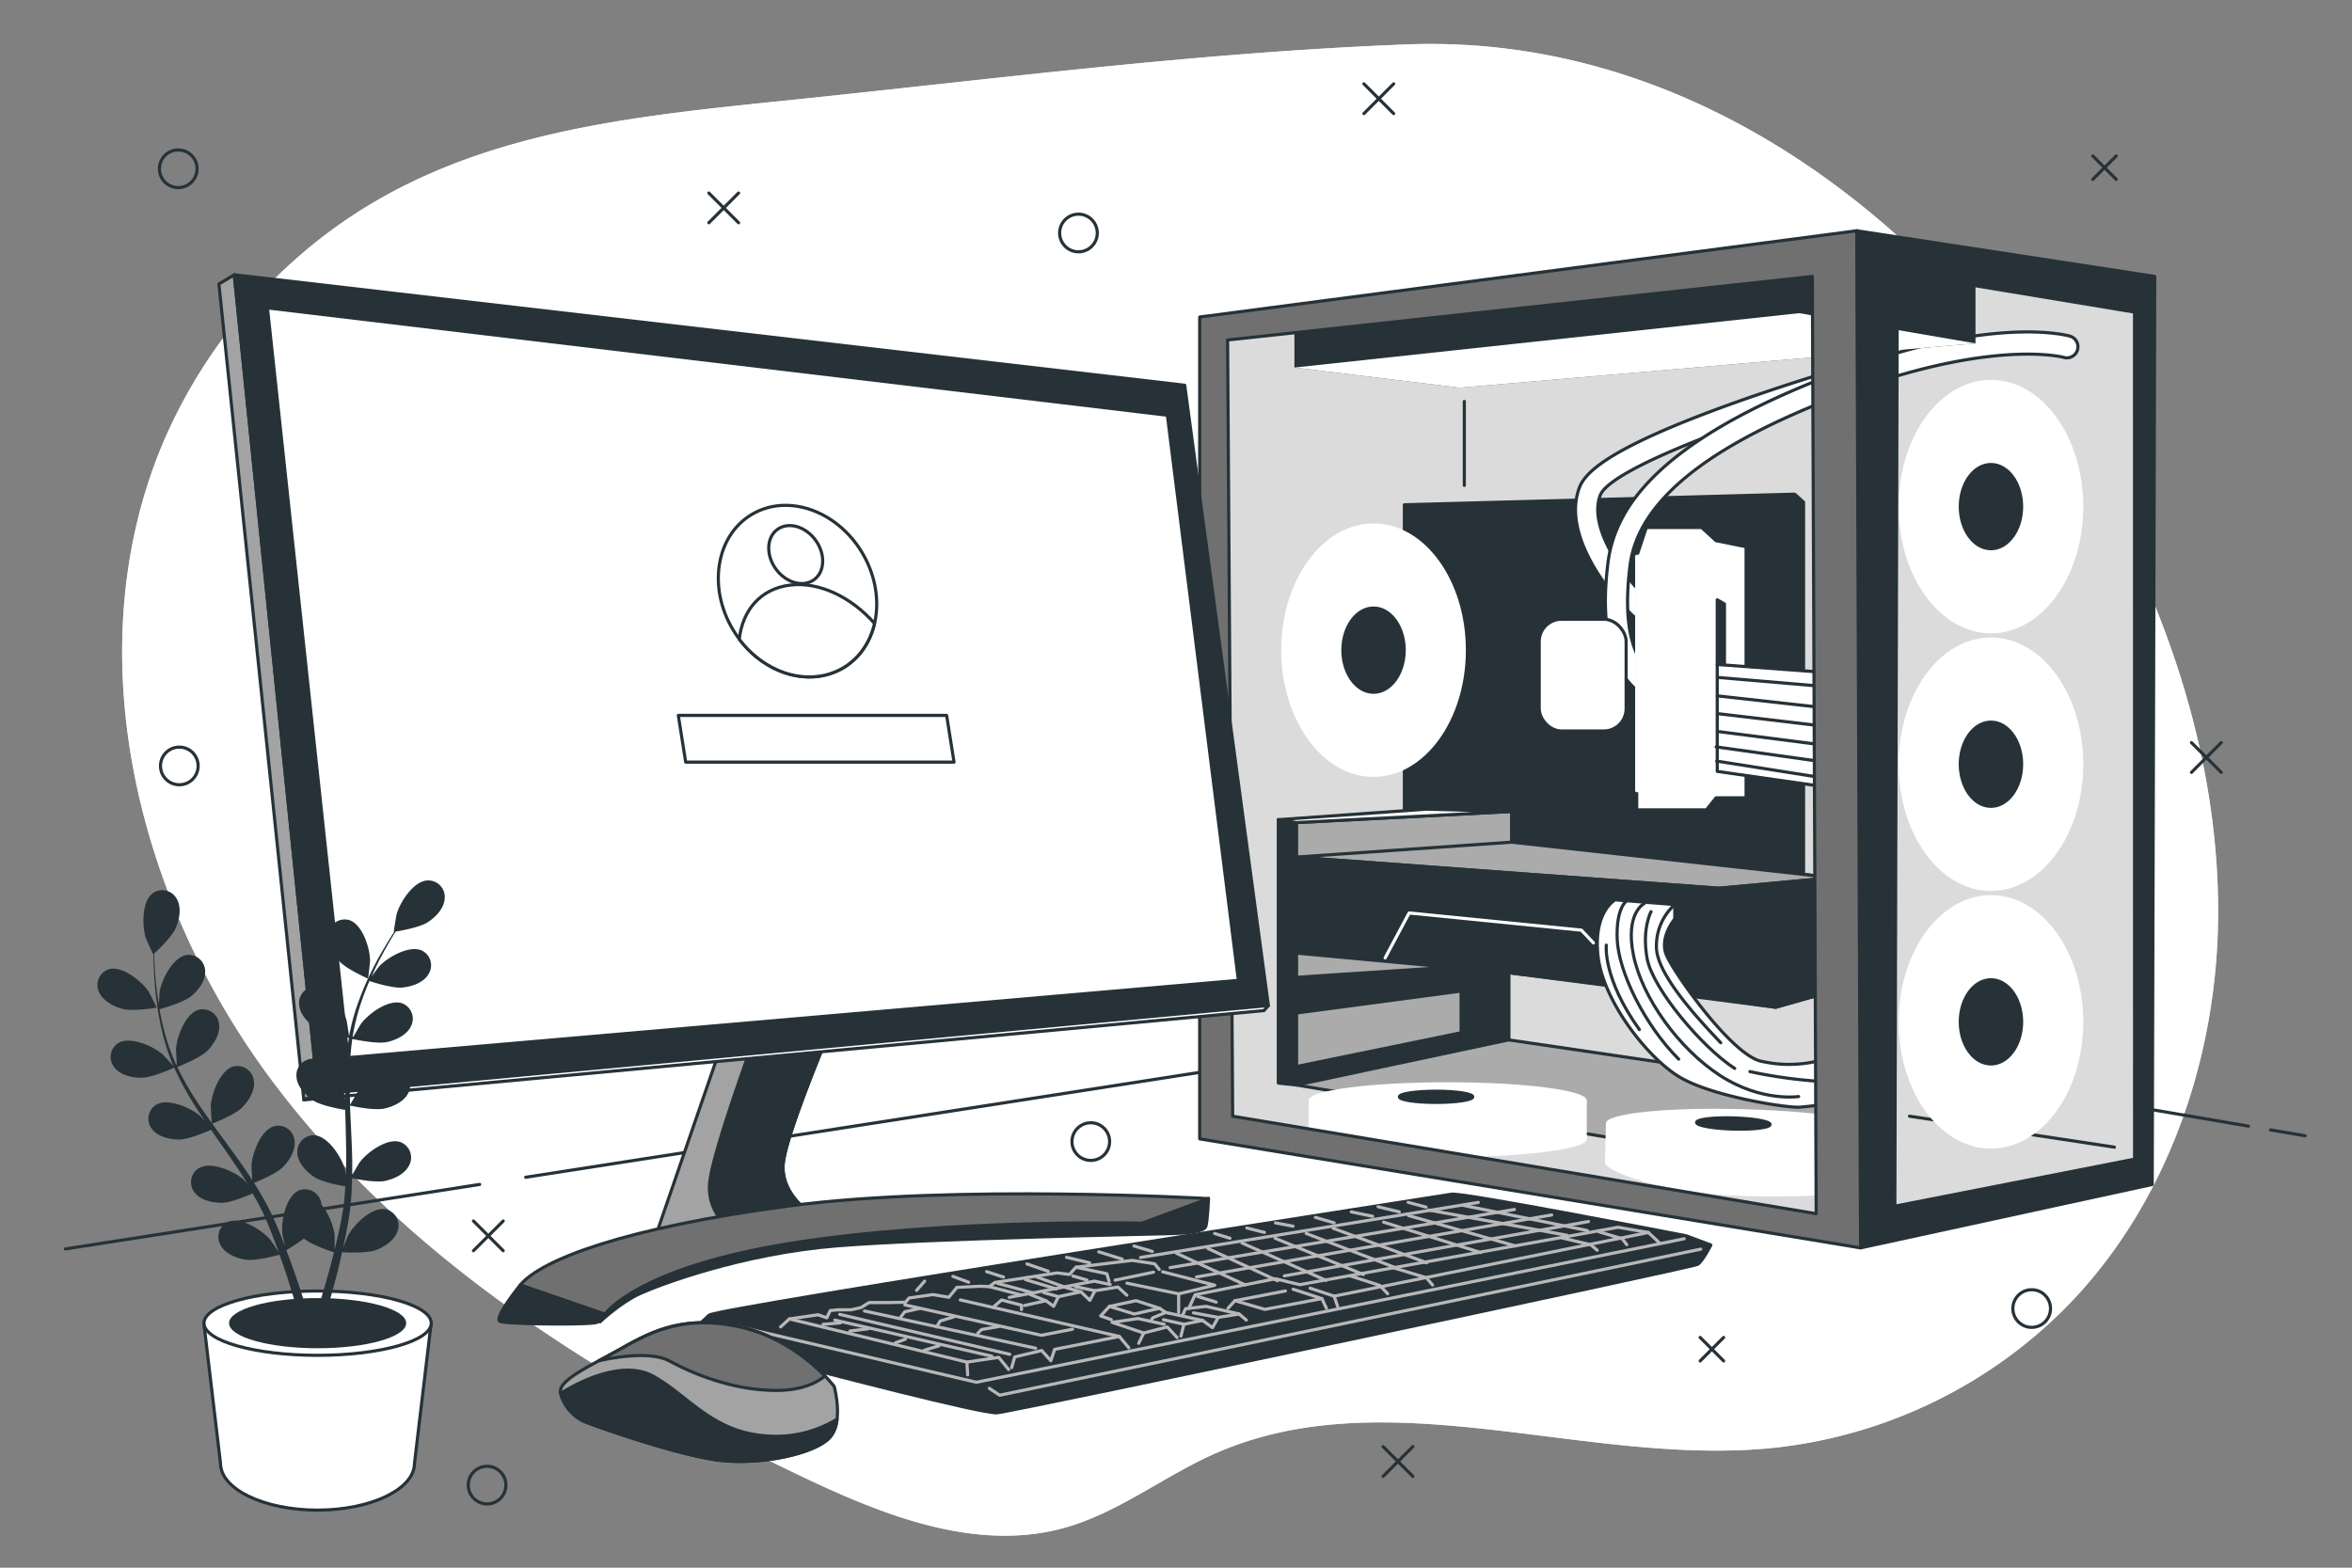 <svg xmlns="http://www.w3.org/2000/svg" viewBox="0 0 750 500"><rect x="0" y="0" width="750" height="500" fill="#808080" stroke="none"/><g id="freepik--background-simple--inject-77"><path d="M706.44,270.9c-2.82-32.64-12.57-64.71-26.6-94.42C638,87.76,551.91,10.26,448.74,14.16,382.58,16.67,317,25.23,251.16,32c-56.17,5.8-112,11.1-156.28,50.11a164.19,164.19,0,0,0-44,61.81c-26.36,66-6.66,143.93,35.93,200.83s105,95.72,169.16,126.3c26.17,12.46,55.52,24,83.44,16.24,17.19-4.79,31.6-16.41,47.91-23.64,54.9-24.34,118.56,4.29,178.29-1.88a154.18,154.18,0,0,0,94.25-45.91c29.58-30.67,45.25-73.24,47.24-115.8A220.19,220.19,0,0,0,706.44,270.9Z" style="fill:#FFFFFF"></path><path d="M706.44,270.9c-2.82-32.64-12.57-64.71-26.6-94.42C638,87.76,551.91,10.26,448.74,14.16,382.58,16.67,317,25.23,251.16,32c-56.17,5.8-112,11.1-156.28,50.11a164.19,164.19,0,0,0-44,61.81c-26.36,66-6.66,143.93,35.93,200.83s105,95.72,169.16,126.3c26.17,12.46,55.52,24,83.44,16.24,17.19-4.79,31.6-16.41,47.91-23.64,54.9-24.34,118.56,4.29,178.29-1.88a154.18,154.18,0,0,0,94.25-45.91c29.58-30.67,45.25-73.24,47.24-115.8A220.19,220.19,0,0,0,706.44,270.9Z" style="fill:#fff;opacity:0.7"></path></g><g id="freepik--Shapes--inject-77"><line x1="226.03" y1="61.56" x2="235.52" y2="71.05" style="fill:none;stroke:#263238;stroke-linecap:round;stroke-linejoin:round"></line><line x1="235.52" y1="61.56" x2="226.03" y2="71.05" style="fill:none;stroke:#263238;stroke-linecap:round;stroke-linejoin:round"></line><line x1="698.81" y1="236.85" x2="708.3" y2="246.34" style="fill:none;stroke:#263238;stroke-linecap:round;stroke-linejoin:round"></line><line x1="708.3" y1="236.85" x2="698.81" y2="246.34" style="fill:none;stroke:#263238;stroke-linecap:round;stroke-linejoin:round"></line><line x1="150.97" y1="389.42" x2="160.46" y2="398.91" style="fill:none;stroke:#263238;stroke-linecap:round;stroke-linejoin:round"></line><line x1="160.46" y1="389.42" x2="150.97" y2="398.91" style="fill:none;stroke:#263238;stroke-linecap:round;stroke-linejoin:round"></line><line x1="434.92" y1="26.74" x2="444.41" y2="36.23" style="fill:none;stroke:#263238;stroke-linecap:round;stroke-linejoin:round"></line><line x1="444.41" y1="26.74" x2="434.92" y2="36.23" style="fill:none;stroke:#263238;stroke-linecap:round;stroke-linejoin:round"></line><line x1="441.04" y1="461.38" x2="450.53" y2="470.87" style="fill:none;stroke:#263238;stroke-linecap:round;stroke-linejoin:round"></line><line x1="450.53" y1="461.38" x2="441.04" y2="470.87" style="fill:none;stroke:#263238;stroke-linecap:round;stroke-linejoin:round"></line><line x1="542.14" y1="426.56" x2="549.63" y2="434.06" style="fill:none;stroke:#263238;stroke-linecap:round;stroke-linejoin:round"></line><line x1="549.63" y1="426.56" x2="542.14" y2="434.06" style="fill:none;stroke:#263238;stroke-linecap:round;stroke-linejoin:round"></line><line x1="667.34" y1="49.73" x2="674.83" y2="57.22" style="fill:none;stroke:#263238;stroke-linecap:round;stroke-linejoin:round"></line><line x1="674.83" y1="49.73" x2="667.34" y2="57.22" style="fill:none;stroke:#263238;stroke-linecap:round;stroke-linejoin:round"></line><path d="M349.9,74.31a6,6,0,1,0-6,6A6,6,0,0,0,349.9,74.31Z" style="fill:none;stroke:#263238;stroke-linecap:round;stroke-linejoin:round"></path><path d="M62.84,53.83a6,6,0,1,0-6,6A6,6,0,0,0,62.84,53.83Z" style="fill:none;stroke:#263238;stroke-linecap:round;stroke-linejoin:round"></path><path d="M653.86,417.35a6,6,0,1,0-6,6A6,6,0,0,0,653.86,417.35Z" style="fill:none;stroke:#263238;stroke-linecap:round;stroke-linejoin:round"></path><path d="M161.32,473.66a6,6,0,1,0-6,6A6,6,0,0,0,161.32,473.66Z" style="fill:none;stroke:#263238;stroke-linecap:round;stroke-linejoin:round"></path><path d="M63.18,244.29a6,6,0,1,0-6,6A6,6,0,0,0,63.18,244.29Z" style="fill:none;stroke:#263238;stroke-linecap:round;stroke-linejoin:round"></path><path d="M353.83,364.1a6,6,0,1,0-6,6A6,6,0,0,0,353.83,364.1Z" style="fill:none;stroke:#263238;stroke-linecap:round;stroke-linejoin:round"></path></g><g id="freepik--Table--inject-77"><line x1="724.01" y1="360.37" x2="735.05" y2="362.25" style="fill:none;stroke:#263238;stroke-linecap:round;stroke-linejoin:round"></line><polyline points="167.62 375.48 504.76 322.99 716.97 359.17" style="fill:none;stroke:#263238;stroke-linecap:round;stroke-linejoin:round"></polyline><line x1="20.83" y1="398.34" x2="152.96" y2="377.76" style="fill:none;stroke:#263238;stroke-linecap:round;stroke-linejoin:round"></line></g><g id="freepik--CPU--inject-77"><polygon points="591.71 80.61 387.81 105.15 388.21 359.59 593.7 392.35 683.5 373.74 683.9 91.81 591.71 80.61" style="fill:#dbdbdb;stroke:#263238;stroke-linecap:round;stroke-linejoin:round"></polygon><line x1="674.23" y1="365.87" x2="608.89" y2="356" style="fill:none;stroke:#263238;stroke-linecap:round;stroke-linejoin:round"></line><ellipse cx="634.87" cy="161.58" rx="29.44" ry="40.42" style="fill:#fff"></ellipse><ellipse cx="634.87" cy="161.58" rx="26.66" ry="36.61" style="fill:#FFFFFF"></ellipse><ellipse cx="634.87" cy="161.58" rx="9.78" ry="13.43" style="fill:#263238;stroke:#263238;stroke-linecap:round;stroke-linejoin:round"></ellipse><polygon points="572.28 157.61 447.82 161 447.82 272.18 575.11 286.04 575.11 160.16 572.28 157.61" style="fill:#263238;stroke:#263238;stroke-linecap:round;stroke-linejoin:round"></polygon><ellipse cx="437.99" cy="207.36" rx="29.44" ry="40.42" style="fill:#fff"></ellipse><ellipse cx="437.99" cy="207.36" rx="26.66" ry="36.61" style="fill:#FFFFFF"></ellipse><ellipse cx="437.99" cy="207.36" rx="9.78" ry="13.43" style="fill:#263238;stroke:#263238;stroke-linecap:round;stroke-linejoin:round"></ellipse><ellipse cx="634.87" cy="243.74" rx="29.44" ry="40.42" style="fill:#fff"></ellipse><ellipse cx="634.87" cy="243.74" rx="26.66" ry="36.61" style="fill:#FFFFFF"></ellipse><ellipse cx="634.87" cy="243.74" rx="9.78" ry="13.43" style="fill:#263238;stroke:#263238;stroke-linecap:round;stroke-linejoin:round"></ellipse><ellipse cx="634.87" cy="325.91" rx="29.44" ry="40.42" style="fill:#fff"></ellipse><ellipse cx="634.87" cy="325.91" rx="26.66" ry="36.61" style="fill:#FFFFFF"></ellipse><ellipse cx="634.87" cy="325.91" rx="9.78" ry="13.43" style="fill:#263238;stroke:#263238;stroke-linecap:round;stroke-linejoin:round"></ellipse><path d="M528.43,201.31a3.51,3.51,0,0,1-1.57-.37c-4.82-2.41-12-9.77-17-17.5-4.84-7.42-9.85-18.3-6.22-27.92,1.77-4.69,8.87-12.6,49.93-27.23,22-7.83,43.58-13.91,43.79-14a3.54,3.54,0,1,1,1.91,6.81c-34.87,9.78-85.55,27.69-89,36.88-2.73,7.22,2.29,16.62,5.52,21.57,5.22,8,11.59,13.71,14.25,15a3.53,3.53,0,0,1-1.59,6.69Z" style="fill:#fff;stroke:#263238;stroke-linecap:round;stroke-linejoin:round"></path><path d="M525.89,222.25a3.49,3.49,0,0,1-2-.61c-10-6.78-13.8-20.95-11.15-42.12,1.21-9.73,5.78-18.53,14-26.89,11-11.23,28.82-21.79,53-31.4,54-21.42,79.33-14.28,80.39-14a3.53,3.53,0,0,1-2,6.77c-.34-.09-24.57-6.56-75.77,13.76-39.65,15.73-60.12,32.94-62.58,52.6-2.29,18.31.43,30.22,8.09,35.38a3.54,3.54,0,0,1-2,6.47Z" style="fill:#fff;stroke:#263238;stroke-linecap:round;stroke-linejoin:round"></path><polygon points="521.91 252.17 521.91 258.3 544.14 258.3 547.21 254.47 556.79 254.47 556.79 174.37 547.21 172.45 542.61 168.24 524.98 168.24 521.91 177.44 521.91 252.17" style="fill:#fff;stroke:#263238;stroke-linecap:round;stroke-linejoin:round"></polygon><rect x="521.91" y="177.43" width="15.71" height="74.73" style="fill:#FFFFFF;stroke:#fff;stroke-linecap:round;stroke-linejoin:round"></rect><polygon points="584 214.61 547.59 211.93 547.59 246.03 582.46 251.02 584 214.61" style="fill:#fff;stroke:#263238;stroke-linecap:round;stroke-linejoin:round"></polygon><line x1="548" y1="216.08" x2="583.56" y2="219.11" style="fill:none;stroke:#263238;stroke-linecap:round;stroke-linejoin:round"></line><line x1="547.62" y1="221.94" x2="583.37" y2="225.92" style="fill:none;stroke:#263238;stroke-linecap:round;stroke-linejoin:round"></line><line x1="547.81" y1="227.62" x2="583" y2="231.78" style="fill:none;stroke:#263238;stroke-linecap:round;stroke-linejoin:round"></line><line x1="547.62" y1="233.29" x2="583" y2="237.83" style="fill:none;stroke:#263238;stroke-linecap:round;stroke-linejoin:round"></line><line x1="547.24" y1="238.21" x2="582.43" y2="243.13" style="fill:none;stroke:#263238;stroke-linecap:round;stroke-linejoin:round"></line><line x1="547.43" y1="242.75" x2="582.24" y2="248.24" style="fill:none;stroke:#263238;stroke-linecap:round;stroke-linejoin:round"></line><polygon points="547.59 211.93 547.59 191.3 549.89 192.62 549.89 211.92 547.59 211.93" style="fill:#263238;stroke:#263238;stroke-linecap:round;stroke-linejoin:round"></polygon><polygon points="407.63 261.43 407.63 345.44 413.44 346.05 413.44 262.35 407.63 261.43" style="fill:#263238;stroke:#263238;stroke-linecap:round;stroke-linejoin:round"></polygon><polygon points="413.44 262.35 482.01 258.81 482.01 268.6 584.56 279.93 584.56 316.05 566.2 321.26 481.09 310.24 481.09 331.66 580.89 346.36 580.89 374.21 413.44 346.05 413.44 262.35" style="fill:#ababab;stroke:#263238;stroke-linecap:round;stroke-linejoin:round"></polygon><polygon points="482.01 268.6 413.13 273.37 548.13 283.3 584.56 279.93 482.01 268.6" style="fill:#ababab;stroke:#263238;stroke-linecap:round;stroke-linejoin:round"></polygon><polygon points="548.13 283.3 548.13 318.5 566.2 321.26 584.56 316.05 584.56 279.93 548.13 283.3" style="fill:#263238;stroke:#263238;stroke-linecap:round;stroke-linejoin:round"></polygon><polygon points="413.13 273.37 413.13 303.96 481.09 310.24 548.13 318.5 548.13 283.3 413.13 273.37" style="fill:#263238;stroke:#263238;stroke-linecap:round;stroke-linejoin:round"></polygon><polyline points="441.69 305.51 449.34 291.18 504.28 296.67 508.1 300.73" style="fill:none;stroke:#fff;stroke-linecap:round;stroke-linejoin:round"></polyline><path d="M515.07,287s-7,3.67-5.51,17.76,15.31,32.14,25.72,38.57,34.89,10.1,38.57,9.79,5.81-.61,5.81-.61V338.4a39.59,39.59,0,0,1-18.36,0c-9.49-2.45-27.86-28.47-30-34s2.75-11.33,2.75-11.33V288.5Z" style="fill:#fff;stroke:#263238;stroke-linecap:round;stroke-linejoin:round"></path><path d="M524.26,288.2s-6.13,3.06-3.37,16.53,14.39,29.69,27.55,38.26,25.1,6.74,25.1,6.74" style="fill:none;stroke:#263238;stroke-linecap:round;stroke-linejoin:round"></path><path d="M534.05,288.5a17.72,17.72,0,0,0-5.83,14.06c.49,8.93,14.39,23.57,20.47,30" style="fill:none;stroke:#263238;stroke-linecap:round;stroke-linejoin:round"></path><path d="M526.48,290.77s-3,5.46-1.24,15,17.49,28.29,27.92,35" style="fill:none;stroke:#263238;stroke-linecap:round;stroke-linejoin:round"></path><path d="M518.91,287.17s-3.6,1.86-3.23,12.28,8.69,27.43,19.61,38.35" style="fill:none;stroke:#263238;stroke-linecap:round;stroke-linejoin:round"></path><path d="M512.21,301.44S511,312,522.76,328.37" style="fill:none;stroke:#263238;stroke-linecap:round;stroke-linejoin:round"></path><path d="M558,341.77a152.88,152.88,0,0,0,20.59,3" style="fill:none;stroke:#263238;stroke-linecap:round;stroke-linejoin:round"></path><polygon points="407.63 261.43 454.98 258.07 482.01 258.81 413.44 262.35 407.63 261.43" style="fill:#fff;stroke:#263238;stroke-linecap:round;stroke-linejoin:round"></polygon><polygon points="413.86 323.03 465.91 316.08 465.91 329.39 413.66 340.11 413.44 346.05 481.09 331.66 481.09 310.24 461.54 308.53 413.46 311.71 413.86 323.03" style="fill:#263238;stroke:#263238;stroke-linecap:round;stroke-linejoin:round"></polygon><path d="M417.33,350.9v12.42c0,3.16,19.84,5.73,44.31,5.73S506,366.48,506,363.32V350.9Z" style="fill:#fff"></path><ellipse cx="461.64" cy="350.9" rx="44.31" ry="5.73" style="fill:#FFFFFF"></ellipse><path d="M469.64,349.82c0,1-5.24,1.79-11.7,1.79s-11.71-.8-11.71-1.79,5.24-1.79,11.71-1.79S469.64,348.83,469.64,349.82Z" style="fill:#263238;stroke:#263238;stroke-linecap:round;stroke-linejoin:round"></path><path d="M512.12,358.22l-.36,12.42c-.09,3.17,19.67,10.13,44.13,10.83s44.37-1.29,44.46-4.46l.35-16.24Z" style="fill:#fff"></path><path d="M600.7,360.77c-.09,3.17-20,5.16-44.45,4.46s-44.22-3.84-44.13-7,20-5.16,44.46-4.45S600.79,357.61,600.7,360.77Z" style="fill:#FFFFFF"></path><path d="M564.44,358.65c0,1-5.29,1.64-11.75,1.46S541,359,541,358s5.29-1.64,11.75-1.45S564.47,357.66,564.44,358.65Z" style="fill:#263238;stroke:#263238;stroke-linecap:round;stroke-linejoin:round"></path><polygon points="412.76 103.42 412.76 117.23 465.45 123.66 629.94 109.52 629.94 88.32 591.71 80.61 412.76 103.42" style="fill:#263238"></polygon><polygon points="412.76 117.23 573.72 99.88 629.94 109.52 465.45 123.66 412.76 117.23" style="fill:#fff"></polygon><rect x="490.82" y="197.5" width="27.72" height="35.64" rx="7.11" style="fill:#fff;stroke:#263238;stroke-linecap:round;stroke-linejoin:round"></rect><rect x="495.47" y="203.47" width="18.42" height="23.68" rx="5.04" style="fill:#FFFFFF"></rect><path d="M592.08,73.6,593.29,398l93-20.22.81-289.62Zm88.59,296.1-76.45,15L605,87l75.65,12.54Z" style="fill:#263238;stroke:#263238;stroke-linecap:round;stroke-linejoin:round"></path><path d="M592.08,73.6,382.55,101.11V363.23L593.29,398ZM393.07,356l-1.62-247.56L577.92,88.17l1.22,298.92Z" style="fill:#707070;stroke:#263238;stroke-linecap:round;stroke-linejoin:round"></path><line x1="466.94" y1="128.03" x2="466.94" y2="154.82" style="fill:none;stroke:#263238;stroke-linecap:round;stroke-linejoin:round"></line></g><g id="freepik--Keyboard--inject-77"><path d="M259.83,437S313,450.93,317.88,450.6s221.83-46.37,223.45-47.35,4.22-6.16,4.22-6.16l-7.79-2.92s-71.35-13.94-74.91-13.29S228.37,417.2,226.1,419.47s-5.51,4.54-4.54,5.51S259.83,437,259.83,437Z" style="fill:#263238;stroke:#263238;stroke-linecap:round;stroke-linejoin:round"></path><polyline points="235.18 423.04 311.33 440.86 537.05 395.09" style="fill:none;stroke:#b8b8b8;stroke-linecap:round;stroke-linejoin:round"></polyline><polyline points="315.46 442.79 318.77 444.99 542.34 398.4" style="fill:none;stroke:#b8b8b8;stroke-linecap:round;stroke-linejoin:round"></polyline><polyline points="248.91 423.21 251.72 420.66 308.31 434.43 308.57 438.51" style="fill:none;stroke:#b8b8b8;stroke-linecap:round;stroke-linejoin:round"></polyline><polyline points="308.31 434.43 318.47 432.92 321.63 436.8" style="fill:none;stroke:#b8b8b8;stroke-linecap:round;stroke-linejoin:round"></polyline><polyline points="322.6 436.19 323.57 432.79 332.18 430.73 335.09 434.01 336.3 430.37 356.92 426.25 359.96 429.88" style="fill:none;stroke:#b8b8b8;stroke-linecap:round;stroke-linejoin:round"></polyline><polyline points="363.11 428.43 364.69 425.15 372.21 423.21 375.36 426.61" style="fill:none;stroke:#b8b8b8;stroke-linecap:round;stroke-linejoin:round"></polyline><polyline points="376.57 426.12 377.54 422.36 383.49 421.15 386.64 423.45 388.46 420.18 395.13 419.09 397.44 421.03" style="fill:none;stroke:#b8b8b8;stroke-linecap:round;stroke-linejoin:round"></polyline><polyline points="251.72 420.66 260.86 419.33 263.65 420.3 264.74 418 267.17 417.75 271.41 417.75 274.57 417.03 277.11 415.45 283.54 415.45 288.76 415.33 289.85 413.99 297.49 412.9 302.58 413.75 305.13 410.6 312.77 410.23 315.44 410.36 317.26 409.02 337.03 405.99 341.03 406.47 343.1 404.17 361.05 401.99 368.2 403.08 369.66 404.9" style="fill:none;stroke:#b8b8b8;stroke-linecap:round;stroke-linejoin:round"></polyline><line x1="355.59" y1="408.29" x2="367.84" y2="405.75" style="fill:none;stroke:#b8b8b8;stroke-linecap:round;stroke-linejoin:round"></line><polyline points="370.75 405.63 387.36 409.9 375.85 412.66 359.35 409.26" style="fill:none;stroke:#b8b8b8;stroke-linecap:round;stroke-linejoin:round"></polyline><line x1="375.84" y1="412.66" x2="375.84" y2="418.6" style="fill:none;stroke:#b8b8b8;stroke-linecap:round;stroke-linejoin:round"></line><polyline points="395.13 419.09 384.58 416.66 378.03 417.39 377.18 419.33" style="fill:none;stroke:#b8b8b8;stroke-linecap:round;stroke-linejoin:round"></polyline><polyline points="383.49 421.15 371.72 418.6 367.6 420.3 366.99 421.27" style="fill:none;stroke:#b8b8b8;stroke-linecap:round;stroke-linejoin:round"></polyline><line x1="377.54" y1="422.36" x2="370.99" y2="420.91" style="fill:none;stroke:#b8b8b8;stroke-linecap:round;stroke-linejoin:round"></line><line x1="388.46" y1="420.18" x2="380.58" y2="418.72" style="fill:none;stroke:#b8b8b8;stroke-linecap:round;stroke-linejoin:round"></line><polyline points="364.69 425.15 354.62 421.76 362.87 420.54 371.24 422.36" style="fill:none;stroke:#b8b8b8;stroke-linecap:round;stroke-linejoin:round"></polyline><polygon points="353.77 416.66 361.65 419.09 369.78 417.27 362.26 414.84 353.77 416.66" style="fill:none;stroke:#b8b8b8;stroke-linecap:round;stroke-linejoin:round"></polygon><polyline points="353.77 416.66 350.98 419.69 354.38 420.91" style="fill:none;stroke:#b8b8b8;stroke-linecap:round;stroke-linejoin:round"></polyline><line x1="369.78" y1="417.27" x2="371.72" y2="418.6" style="fill:none;stroke:#b8b8b8;stroke-linecap:round;stroke-linejoin:round"></line><line x1="356.92" y1="426.24" x2="306.22" y2="414.6" style="fill:none;stroke:#b8b8b8;stroke-linecap:round;stroke-linejoin:round"></line><line x1="266.2" y1="421.03" x2="316.29" y2="432.55" style="fill:none;stroke:#b8b8b8;stroke-linecap:round;stroke-linejoin:round"></line><line x1="267.77" y1="419.21" x2="321.99" y2="431.95" style="fill:none;stroke:#b8b8b8;stroke-linecap:round;stroke-linejoin:round"></line><line x1="275.66" y1="418.12" x2="330.24" y2="430" style="fill:none;stroke:#b8b8b8;stroke-linecap:round;stroke-linejoin:round"></line><polyline points="288.52 416.18 332.06 425.88 342 423.94" style="fill:none;stroke:#b8b8b8;stroke-linecap:round;stroke-linejoin:round"></polyline><polyline points="379.03 417.38 381.1 412.94 406.68 407.84 414.42 409.73 515.97 391.43 525.62 393.09 529.06 396.31" style="fill:none;stroke:#b8b8b8;stroke-linecap:round;stroke-linejoin:round"></polyline><polyline points="525.62 393.09 425.42 413.4 426.53 416.62" style="fill:none;stroke:#b8b8b8;stroke-linecap:round;stroke-linejoin:round"></polyline><polyline points="430.63 406.96 439.95 409.96 442.5 412.62" style="fill:none;stroke:#b8b8b8;stroke-linecap:round;stroke-linejoin:round"></polyline><polyline points="444.17 404.3 454.82 407.52 456.82 409.85" style="fill:none;stroke:#b8b8b8;stroke-linecap:round;stroke-linejoin:round"></polyline><polyline points="498.21 394.87 507.2 396.98 509.31 398.75" style="fill:none;stroke:#b8b8b8;stroke-linecap:round;stroke-linejoin:round"></polyline><polyline points="509.86 392.87 517.3 395.09 518.74 396.98" style="fill:none;stroke:#b8b8b8;stroke-linecap:round;stroke-linejoin:round"></polyline><polyline points="391.57 417.28 393.79 414.84 403.33 417.62 421.53 414.18 412.32 411.18" style="fill:none;stroke:#b8b8b8;stroke-linecap:round;stroke-linejoin:round"></polyline><line x1="421.53" y1="414.18" x2="422.97" y2="417.28" style="fill:none;stroke:#b8b8b8;stroke-linecap:round;stroke-linejoin:round"></line><line x1="425.42" y1="413.4" x2="417.76" y2="410.85" style="fill:none;stroke:#b8b8b8;stroke-linecap:round;stroke-linejoin:round"></line><line x1="393.79" y1="414.84" x2="409.88" y2="411.74" style="fill:none;stroke:#b8b8b8;stroke-linecap:round;stroke-linejoin:round"></line><line x1="381.92" y1="413.51" x2="387.8" y2="415.29" style="fill:none;stroke:#b8b8b8;stroke-linecap:round;stroke-linejoin:round"></line><polyline points="287.08 420.27 288.49 418.39 293.2 417.33" style="fill:none;stroke:#b8b8b8;stroke-linecap:round;stroke-linejoin:round"></polyline><polyline points="298.63 423.22 299.8 421.33 304.05 420.04" style="fill:none;stroke:#b8b8b8;stroke-linecap:round;stroke-linejoin:round"></polyline><polyline points="311.82 425.22 313 424.04 318.42 423.1" style="fill:none;stroke:#b8b8b8;stroke-linecap:round;stroke-linejoin:round"></polyline><line x1="294.74" y1="430.64" x2="299.45" y2="429.23" style="fill:none;stroke:#b8b8b8;stroke-linecap:round;stroke-linejoin:round"></line><line x1="285.54" y1="428.29" x2="288.73" y2="427.11" style="fill:none;stroke:#b8b8b8;stroke-linecap:round;stroke-linejoin:round"></line><line x1="262.45" y1="422.39" x2="267.98" y2="421.92" style="fill:none;stroke:#b8b8b8;stroke-linecap:round;stroke-linejoin:round"></line><line x1="271.05" y1="424.52" x2="276.82" y2="423.81" style="fill:none;stroke:#b8b8b8;stroke-linecap:round;stroke-linejoin:round"></line><polyline points="316.66 416.97 319.37 414.62 325.73 416.27 325.73 417.68" style="fill:none;stroke:#b8b8b8;stroke-linecap:round;stroke-linejoin:round"></polyline><polyline points="326.67 416.38 333.51 414.85 335.98 416.62 337.51 413.56 344.7 412.02 347.53 414.73 349.18 411.67 356.49 410.49 359.32 413.08" style="fill:none;stroke:#b8b8b8;stroke-linecap:round;stroke-linejoin:round"></polyline><polyline points="321.84 413.79 348.95 408.61 354.01 409.67" style="fill:none;stroke:#b8b8b8;stroke-linecap:round;stroke-linejoin:round"></polyline><line x1="333.51" y1="414.85" x2="328.44" y2="412.85" style="fill:none;stroke:#b8b8b8;stroke-linecap:round;stroke-linejoin:round"></line><line x1="337.51" y1="413.56" x2="332.8" y2="412.26" style="fill:none;stroke:#b8b8b8;stroke-linecap:round;stroke-linejoin:round"></line><line x1="349.18" y1="411.67" x2="342.94" y2="410.37" style="fill:none;stroke:#b8b8b8;stroke-linecap:round;stroke-linejoin:round"></line><line x1="315.44" y1="410.36" x2="325.49" y2="412.97" style="fill:none;stroke:#b8b8b8;stroke-linecap:round;stroke-linejoin:round"></line><line x1="318.07" y1="409.31" x2="329.5" y2="412.38" style="fill:none;stroke:#b8b8b8;stroke-linecap:round;stroke-linejoin:round"></line><line x1="327.03" y1="408.13" x2="336.81" y2="411.08" style="fill:none;stroke:#b8b8b8;stroke-linecap:round;stroke-linejoin:round"></line><polyline points="330.68 407.31 340.11 410.73 344.7 412.02" style="fill:none;stroke:#b8b8b8;stroke-linecap:round;stroke-linejoin:round"></polyline><line x1="342.11" y1="406.96" x2="346.59" y2="408.25" style="fill:none;stroke:#b8b8b8;stroke-linecap:round;stroke-linejoin:round"></line><polyline points="343.1 404.17 352.95 406.25 353.66 408.72" style="fill:none;stroke:#b8b8b8;stroke-linecap:round;stroke-linejoin:round"></polyline><line x1="363.68" y1="401.06" x2="471.39" y2="383.5" style="fill:none;stroke:#b8b8b8;stroke-linecap:round;stroke-linejoin:round"></line><line x1="373.14" y1="404.3" x2="482.9" y2="385.75" style="fill:none;stroke:#b8b8b8;stroke-linecap:round;stroke-linejoin:round"></line><line x1="381.55" y1="407.28" x2="494.8" y2="387.5" style="fill:none;stroke:#b8b8b8;stroke-linecap:round;stroke-linejoin:round"></line><line x1="409.55" y1="406.93" x2="506.53" y2="389.6" style="fill:none;stroke:#b8b8b8;stroke-linecap:round;stroke-linejoin:round"></line><line x1="455.56" y1="385.93" x2="499.74" y2="394" style="fill:none;stroke:#b8b8b8;stroke-linecap:round;stroke-linejoin:round"></line><line x1="466.43" y1="384.41" x2="506.17" y2="392.48" style="fill:none;stroke:#b8b8b8;stroke-linecap:round;stroke-linejoin:round"></line><line x1="483.26" y1="397.39" x2="449.13" y2="387.69" style="fill:none;stroke:#b8b8b8;stroke-linecap:round;stroke-linejoin:round"></line><line x1="472.16" y1="399.49" x2="441.19" y2="389.79" style="fill:none;stroke:#b8b8b8;stroke-linecap:round;stroke-linejoin:round"></line><line x1="454.98" y1="402.76" x2="425.17" y2="391.78" style="fill:none;stroke:#b8b8b8;stroke-linecap:round;stroke-linejoin:round"></line><line x1="445.51" y1="404.52" x2="416.52" y2="393.41" style="fill:none;stroke:#b8b8b8;stroke-linecap:round;stroke-linejoin:round"></line><line x1="434.76" y1="406.5" x2="406.59" y2="394.93" style="fill:none;stroke:#b8b8b8;stroke-linecap:round;stroke-linejoin:round"></line><line x1="422.84" y1="408.37" x2="396.07" y2="396.45" style="fill:none;stroke:#b8b8b8;stroke-linecap:round;stroke-linejoin:round"></line><line x1="407.41" y1="408.49" x2="385.2" y2="398.21" style="fill:none;stroke:#b8b8b8;stroke-linecap:round;stroke-linejoin:round"></line><line x1="397.01" y1="409.78" x2="375.15" y2="399.72" style="fill:none;stroke:#b8b8b8;stroke-linecap:round;stroke-linejoin:round"></line><line x1="292.29" y1="411.53" x2="294.86" y2="408.61" style="fill:none;stroke:#b8b8b8;stroke-linecap:round;stroke-linejoin:round"></line><line x1="303.86" y1="407.09" x2="308.88" y2="408.96" style="fill:none;stroke:#b8b8b8;stroke-linecap:round;stroke-linejoin:round"></line><line x1="314.61" y1="405.57" x2="319.99" y2="407.32" style="fill:none;stroke:#b8b8b8;stroke-linecap:round;stroke-linejoin:round"></line><line x1="327.47" y1="403.11" x2="334.24" y2="405.45" style="fill:none;stroke:#b8b8b8;stroke-linecap:round;stroke-linejoin:round"></line><line x1="340.09" y1="401.01" x2="347.45" y2="402.76" style="fill:none;stroke:#b8b8b8;stroke-linecap:round;stroke-linejoin:round"></line><line x1="350.37" y1="399.26" x2="357.85" y2="401.59" style="fill:none;stroke:#b8b8b8;stroke-linecap:round;stroke-linejoin:round"></line><line x1="361.59" y1="397.39" x2="367.44" y2="399.14" style="fill:none;stroke:#b8b8b8;stroke-linecap:round;stroke-linejoin:round"></line><line x1="387.31" y1="393.41" x2="392.21" y2="394.93" style="fill:none;stroke:#b8b8b8;stroke-linecap:round;stroke-linejoin:round"></line><line x1="397.59" y1="391.66" x2="403.2" y2="393.06" style="fill:none;stroke:#b8b8b8;stroke-linecap:round;stroke-linejoin:round"></line><line x1="406.71" y1="390.02" x2="412.32" y2="391.08" style="fill:none;stroke:#b8b8b8;stroke-linecap:round;stroke-linejoin:round"></line><line x1="419.45" y1="388.27" x2="425.41" y2="390.02" style="fill:none;stroke:#b8b8b8;stroke-linecap:round;stroke-linejoin:round"></line><line x1="430.9" y1="386.52" x2="437.68" y2="387.92" style="fill:none;stroke:#b8b8b8;stroke-linecap:round;stroke-linejoin:round"></line><line x1="439.43" y1="384.88" x2="446.21" y2="386.52" style="fill:none;stroke:#b8b8b8;stroke-linecap:round;stroke-linejoin:round"></line><line x1="449.02" y1="383.48" x2="454.74" y2="385" style="fill:none;stroke:#b8b8b8;stroke-linecap:round;stroke-linejoin:round"></line></g><g id="freepik--Mouse--inject-77"><path d="M266,442.17S254.31,426.93,235.18,423s-29.51,2.92-38.92,8.11-18.48,9.4-17.51,13.29a14.1,14.1,0,0,0,7.13,8.76c2.92,1.3,31.14,11.35,44.44,12.65s29.18-2.27,34.05-7.14S266,442.17,266,442.17Z" style="fill:#a3a3a3;stroke:#263238;stroke-linecap:round;stroke-linejoin:round"></path><path d="M263.05,438.88c-4.59-4.71-14.37-13.1-27.87-15.84-19.13-3.89-29.51,2.92-38.92,8.11-1.79,1-3.56,1.93-5.26,2.85,2-.47,15.84-3.54,22.45.06,7.14,3.9,20.11,9.41,34.05,9.41C255.43,443.47,260.31,441.17,263.05,438.88Z" style="fill:#707070;stroke:#263238;stroke-linecap:round;stroke-linejoin:round"></path><path d="M266.91,452.64a37.11,37.11,0,0,1-21,5.42c-18.48-.65-25.94-12.65-37.62-19.13s-29.51,5.51-29.51,5.51a14.1,14.1,0,0,0,7.13,8.76c2.92,1.3,31.14,11.35,44.44,12.65s29.18-2.27,34.05-7.14A10.16,10.16,0,0,0,266.91,452.64Z" style="fill:#263238;stroke:#263238;stroke-linecap:round;stroke-linejoin:round"></path></g><g id="freepik--Monitor--inject-77"><polygon points="74.71 87.63 69.8 90.59 96.89 350.8 101.39 348.91 74.71 87.63" style="fill:#a3a3a3;stroke:#263238;stroke-linecap:round;stroke-linejoin:round"></polygon><path d="M229.47,335l-21.2,61.54,49.06-10.45s-8.71-6.09-7.54-15.38,13.06-37.74,13.06-37.74Z" style="fill:#a3a3a3;stroke:#263238;stroke-linecap:round;stroke-linejoin:round"></path><path d="M249.79,370.67c1.16-9.29,13.06-37.74,13.06-37.74l-23.49,1.43c-1.88,5.42-12.57,35-13.09,43.28a15.59,15.59,0,0,0,6.14,13.72l24.92-5.31S248.62,380,249.79,370.67Z" style="fill:#263238;stroke:#263238;stroke-linecap:round;stroke-linejoin:round"></path><polygon points="74.71 87.63 101.39 348.91 404.46 320.72 377.78 122.87 74.71 87.63" style="fill:#263238;stroke:#263238;stroke-linecap:round;stroke-linejoin:round"></polygon><polygon points="85.28 98.2 110.96 337.33 394.9 312.67 372.25 132.43 85.28 98.2" style="fill:#FFFFFF;stroke:#263238;stroke-linecap:round;stroke-linejoin:round"></polygon><ellipse cx="254.31" cy="188.55" rx="23.98" ry="28.48" transform="translate(-60.8 158.06) rotate(-31.03)" style="fill:#fff;stroke:#263238;stroke-linecap:round;stroke-linejoin:round"></ellipse><ellipse cx="253.73" cy="176.86" rx="7.82" ry="9.92" transform="translate(-55.48 183.58) rotate(-36.12)" style="fill:#fff;stroke:#263238;stroke-linecap:round;stroke-linejoin:round"></ellipse><path d="M278.87,198.84c-7.35-8.36-17.63-13.39-27-12.22s-15.09,8-16.14,17.27c6.81,9,17.67,13.85,27.61,11.38C271.45,213.26,277,206.9,278.87,198.84Z" style="fill:#fff;stroke:#263238;stroke-linecap:round;stroke-linejoin:round"></path><polygon points="304.22 243.07 218.65 243.07 216.3 228.17 301.86 228.17 304.22 243.07" style="fill:#fff;stroke:#263238;stroke-linecap:round;stroke-linejoin:round"></polygon><polygon points="96.89 350.8 403.05 322.32 404.46 320.72 101.39 348.91 96.89 350.8" style="fill:#fff;stroke:#263238;stroke-linecap:round;stroke-linejoin:round"></polygon><path d="M191.32,421.6s6.44-6.13,12.72-9,32.77-12.86,63-15.26,101.74-3.74,106.53-3.89,10.33-.6,10.92-2.24.87-9,.87-9l-21.19,7.84-2.12-2s-23.34-2.25-66.13,1.19-68.83,10-86.33,15.56S191.32,421.6,191.32,421.6Z" style="fill:#263238;stroke:#263238;stroke-linecap:round;stroke-linejoin:round"></path><path d="M165.89,409.86l27,9.29s10.16-14.81,59.51-22.65,111.76-6.38,111.76-6.38l21.19-7.84s-81-4.64-133.53,2.32S172.57,401.73,165.89,409.86Z" style="fill:#707070;stroke:#263238;stroke-linecap:round;stroke-linejoin:round"></path><path d="M165.89,409.86s-8.71,10.74-6.38,11.61,28.73,1.16,30.77.29a4.79,4.79,0,0,0,2.61-2.61Z" style="fill:#263238;stroke:#263238;stroke-linecap:round;stroke-linejoin:round"></path></g><g id="freepik--Plant--inject-77"><path d="M65,422l5.31,44.7c0,8.25,13.85,14.94,30.93,14.94s30.93-6.69,30.93-14.94l5.31-44.7Z" style="fill:#fff;stroke:#263238;stroke-linecap:round;stroke-linejoin:round"></path><ellipse cx="101.28" cy="422.01" rx="36.24" ry="10.26" style="fill:#fff;stroke:#263238;stroke-linecap:round;stroke-linejoin:round"></ellipse><ellipse cx="101.28" cy="422.01" rx="28.24" ry="8" style="fill:#263238"></ellipse><path d="M39,321.75c3.35.92,11-.37,11-.37s-2.39-4.82-2.58-5.1c-2.21-3.3-8.41-8.37-12.68-7.15a5.27,5.27,0,0,0-3.24,7.13C32.74,319.17,36.16,321,39,321.75Z" style="fill:#263238"></path><path d="M117.35,312.12c.07,0,.66-5.33.65-5.67,0-4-2.39-11.62-6.63-13a5.26,5.26,0,0,0-6.63,4.16c-.64,3.07,1.23,6.46,3.18,8.69C110.21,309,117.34,312.12,117.35,312.12Z" style="fill:#263238"></path><path d="M136.33,280.81c-4.44.16-8.77,6.91-9.85,10.73-.09.33-1,5.66-.87,5.65l.09,0c-.69,1.06-1.42,2.2-2.19,3.47-1.4,2.35-3,5-4.48,8a92.21,92.21,0,0,0-4.41,10,68.86,68.86,0,0,0-3.3,11.74c0,.05,0,.1,0,.15-.16-1.29-.74-4.89-.82-5.16-1.07-3.82-5.38-10.58-9.82-10.75a5.26,5.26,0,0,0-5.3,5.76c.2,3.14,2.89,5.91,5.36,7.54,2.79,1.85,10,3,10.52,3.08a92.12,92.12,0,0,0-1.16,12.37c-.08,2.41-.09,4.84-.06,7.28-.18-1.11-.35-2.1-.38-2.24-1.07-3.82-5.39-10.57-9.83-10.75a5.26,5.26,0,0,0-5.29,5.77c.2,3.13,2.89,5.9,5.36,7.54s8.59,2.76,10.2,3c0,.94,0,1.88.06,2.81.11,4.49.24,9,.24,13.37,0,1.55-.06,3.08-.12,4.6-.16-1-.3-1.81-.33-1.94-1.07-3.82-5.38-10.58-9.83-10.75a5.27,5.27,0,0,0-5.29,5.77c.2,3.13,2.89,5.9,5.36,7.54s8,2.64,9.92,3c-.11,1.56-.2,3.13-.37,4.64-.14,1-.2,2-.4,3.05s-.34,2-.51,3c-.4,1.91-.8,3.89-1.23,5.74-.3,1.29-.6,2.52-.9,3.76,0-1.55,0-4.57,0-4.82a20.41,20.41,0,0,0-4.13-9.44,7.46,7.46,0,0,0-.24-1.14,5.26,5.26,0,0,0-7-3.49c-4.08,1.75-5.7,9.6-5.33,13.55,0,.23.54,2.73.89,4.31-.34-.9-.67-1.77-1-2.68-.72-1.82-1.49-3.61-2.31-5.54l-1.3-2.78c-.42-.93-1-1.87-1.46-2.82-1.17-2.18-2.47-4.33-3.82-6.46,1.59-.63,7.19-3,9.27-5.1s4.11-5.4,3.64-8.5a5.25,5.25,0,0,0-6.39-4.51c-4.31,1.11-7.09,8.62-7.33,12.58,0,.25.14,3.11.25,4.68-.82-1.28-1.64-2.55-2.51-3.82-2.53-3.65-5.2-7.27-7.84-10.89-.82-1.11-1.61-2.22-2.41-3.34.57-.22,7.29-2.84,9.62-5.23,2.07-2.12,4.11-5.4,3.64-8.5a5.28,5.28,0,0,0-6.4-4.52c-4.3,1.11-7.08,8.63-7.32,12.59,0,.3.2,4.42.31,5.46-1.76-2.45-3.49-4.91-5.1-7.4a92.08,92.08,0,0,1-5.9-10.47c.26-.1,7.29-2.81,9.68-5.25,2.06-2.13,4.11-5.4,3.64-8.51a5.27,5.27,0,0,0-6.4-4.51c-4.3,1.11-7.08,8.62-7.32,12.59,0,.26.15,3.39.26,4.88l-.24.07a67.33,67.33,0,0,1-3.94-11.42c-.56-2.15-1-4.24-1.34-6.28,1.36-.37,7.56-2.12,10-4.09s4.68-4.92,4.55-8a5.26,5.26,0,0,0-5.86-5.19c-4.4.63-8,7.79-8.66,11.71,0,.21-.17,2.41-.24,4-.15-.92-.32-1.87-.44-2.76-.48-3.33-.71-6.4-.89-9.13-.09-1.55-.15-2.95-.18-4.27,1.15-1.06,5.71-5.38,6.9-8.18s1.89-6.52.33-9.24a5.26,5.26,0,0,0-7.59-1.91c-3.61,2.59-3.5,10.6-2.29,14.38.1.33,2.32,5.25,2.38,5.2l.07-.07c0,1.27,0,2.62.09,4.11.12,2.73.29,5.82.69,9.17a95.91,95.91,0,0,0,1.82,10.75,68.48,68.48,0,0,0,3.73,11.61l.06.13c-.85-1-3.31-3.67-3.53-3.85-3-2.6-10.32-5.85-14.12-3.55a5.26,5.26,0,0,0-1.24,7.73c1.9,2.51,5.67,3.33,8.63,3.33,3.35,0,9.95-3,10.47-3.23a92.82,92.82,0,0,0,5.86,10.95c1.26,2.06,2.6,4.09,4,6.11-.76-.83-1.45-1.56-1.56-1.65-3-2.6-10.32-5.86-14.12-3.55a5.26,5.26,0,0,0-1.24,7.73c1.89,2.5,5.67,3.33,8.63,3.33s8.69-2.44,10.18-3.11c.54.77,1.06,1.55,1.6,2.32,2.57,3.68,5.15,7.34,7.57,11,.85,1.3,1.65,2.6,2.45,3.91-.68-.74-1.26-1.35-1.35-1.44-3-2.6-10.33-5.85-14.13-3.55A5.27,5.27,0,0,0,62,380.28c1.89,2.51,5.66,3.33,8.63,3.34s8.13-2.21,9.91-3c.77,1.36,1.56,2.72,2.25,4.07.45.93,1,1.8,1.35,2.76l1.24,2.81c.73,1.82,1.48,3.68,2.15,5.47.46,1.24.89,2.43,1.32,3.63-.84-1.3-2.52-3.81-2.69-4-2.57-3-9.32-7.35-13.42-5.65a5.26,5.26,0,0,0-2.39,7.46c1.49,2.76,5.09,4.15,8,4.6,3.23.49,9.94-1.36,10.78-1.6.7,2,1.37,3.92,2,5.76,2.08,6.3,3.58,11.64,4.58,15.41l3-.44a1.82,1.82,0,0,1-.07-.25c-1.1-3.79-2.74-9.19-5-15.57-.7-2-1.5-4.16-2.34-6.35a57.31,57.31,0,0,0,5.6-3.7c2.61,2.11,8.79,4.13,9.59,4.38-.51,2.05-1,4-1.53,5.89-1.74,6.41-3.44,11.68-4.68,15.38l3.27-.48c1.12-3.65,2.53-8.5,4-14.23.52-2.07,1-4.3,1.54-6.59.86.05,7.82.45,10.88-.72,2.76-1.07,6-3.19,6.86-6.2a5.26,5.26,0,0,0-3.91-6.78c-4.37-.79-10.05,4.86-11.92,8.36-.11.21-1.06,2.58-1.64,4.09.21-.94.41-1.85.61-2.81.4-1.91.75-3.83,1.13-5.89.14-1,.29-2,.44-3s.23-2.1.35-3.16c.22-2.46.32-5,.37-7.5,1.68.35,7.64,1.5,10.55.87s6.41-2.24,7.72-5.09a5.26,5.26,0,0,0-2.84-7.29c-4.2-1.45-10.67,3.29-13,6.46-.15.2-1.6,2.67-2.37,4,0-1.52,0-3,0-4.57-.09-4.44-.32-8.93-.53-13.42-.07-1.37-.12-2.74-.17-4.11.59.13,7.65,1.66,10.91.95,2.89-.63,6.41-2.24,7.72-5.09a5.25,5.25,0,0,0-2.84-7.29c-4.2-1.45-10.67,3.28-13,6.46-.18.24-2.27,3.79-2.75,4.72-.12-3-.21-6-.17-9a91.79,91.79,0,0,1,.85-12c.27.06,7.63,1.68,11,1,2.89-.63,6.41-2.24,7.73-5.09a5.26,5.26,0,0,0-2.85-7.29c-4.2-1.45-10.67,3.28-13.05,6.46-.16.21-1.75,2.91-2.47,4.22l-.24-.08a67.88,67.88,0,0,1,3-11.7c.72-2.1,1.52-4.07,2.34-6,1.34.44,7.48,2.4,10.56,2.07s6.62-1.51,8.24-4.2a5.25,5.25,0,0,0-2-7.56c-4-1.9-11,2.09-13.68,5-.14.16-1.47,1.93-2.42,3.23.39-.85.77-1.74,1.16-2.55,1.43-3,2.94-5.73,4.29-8.1.78-1.35,1.51-2.55,2.21-3.66,1.54-.25,7.73-1.34,10.27-3s5.17-4.39,5.37-7.52A5.26,5.26,0,0,0,136.33,280.81Z" style="fill:#263238"></path></g></svg>

